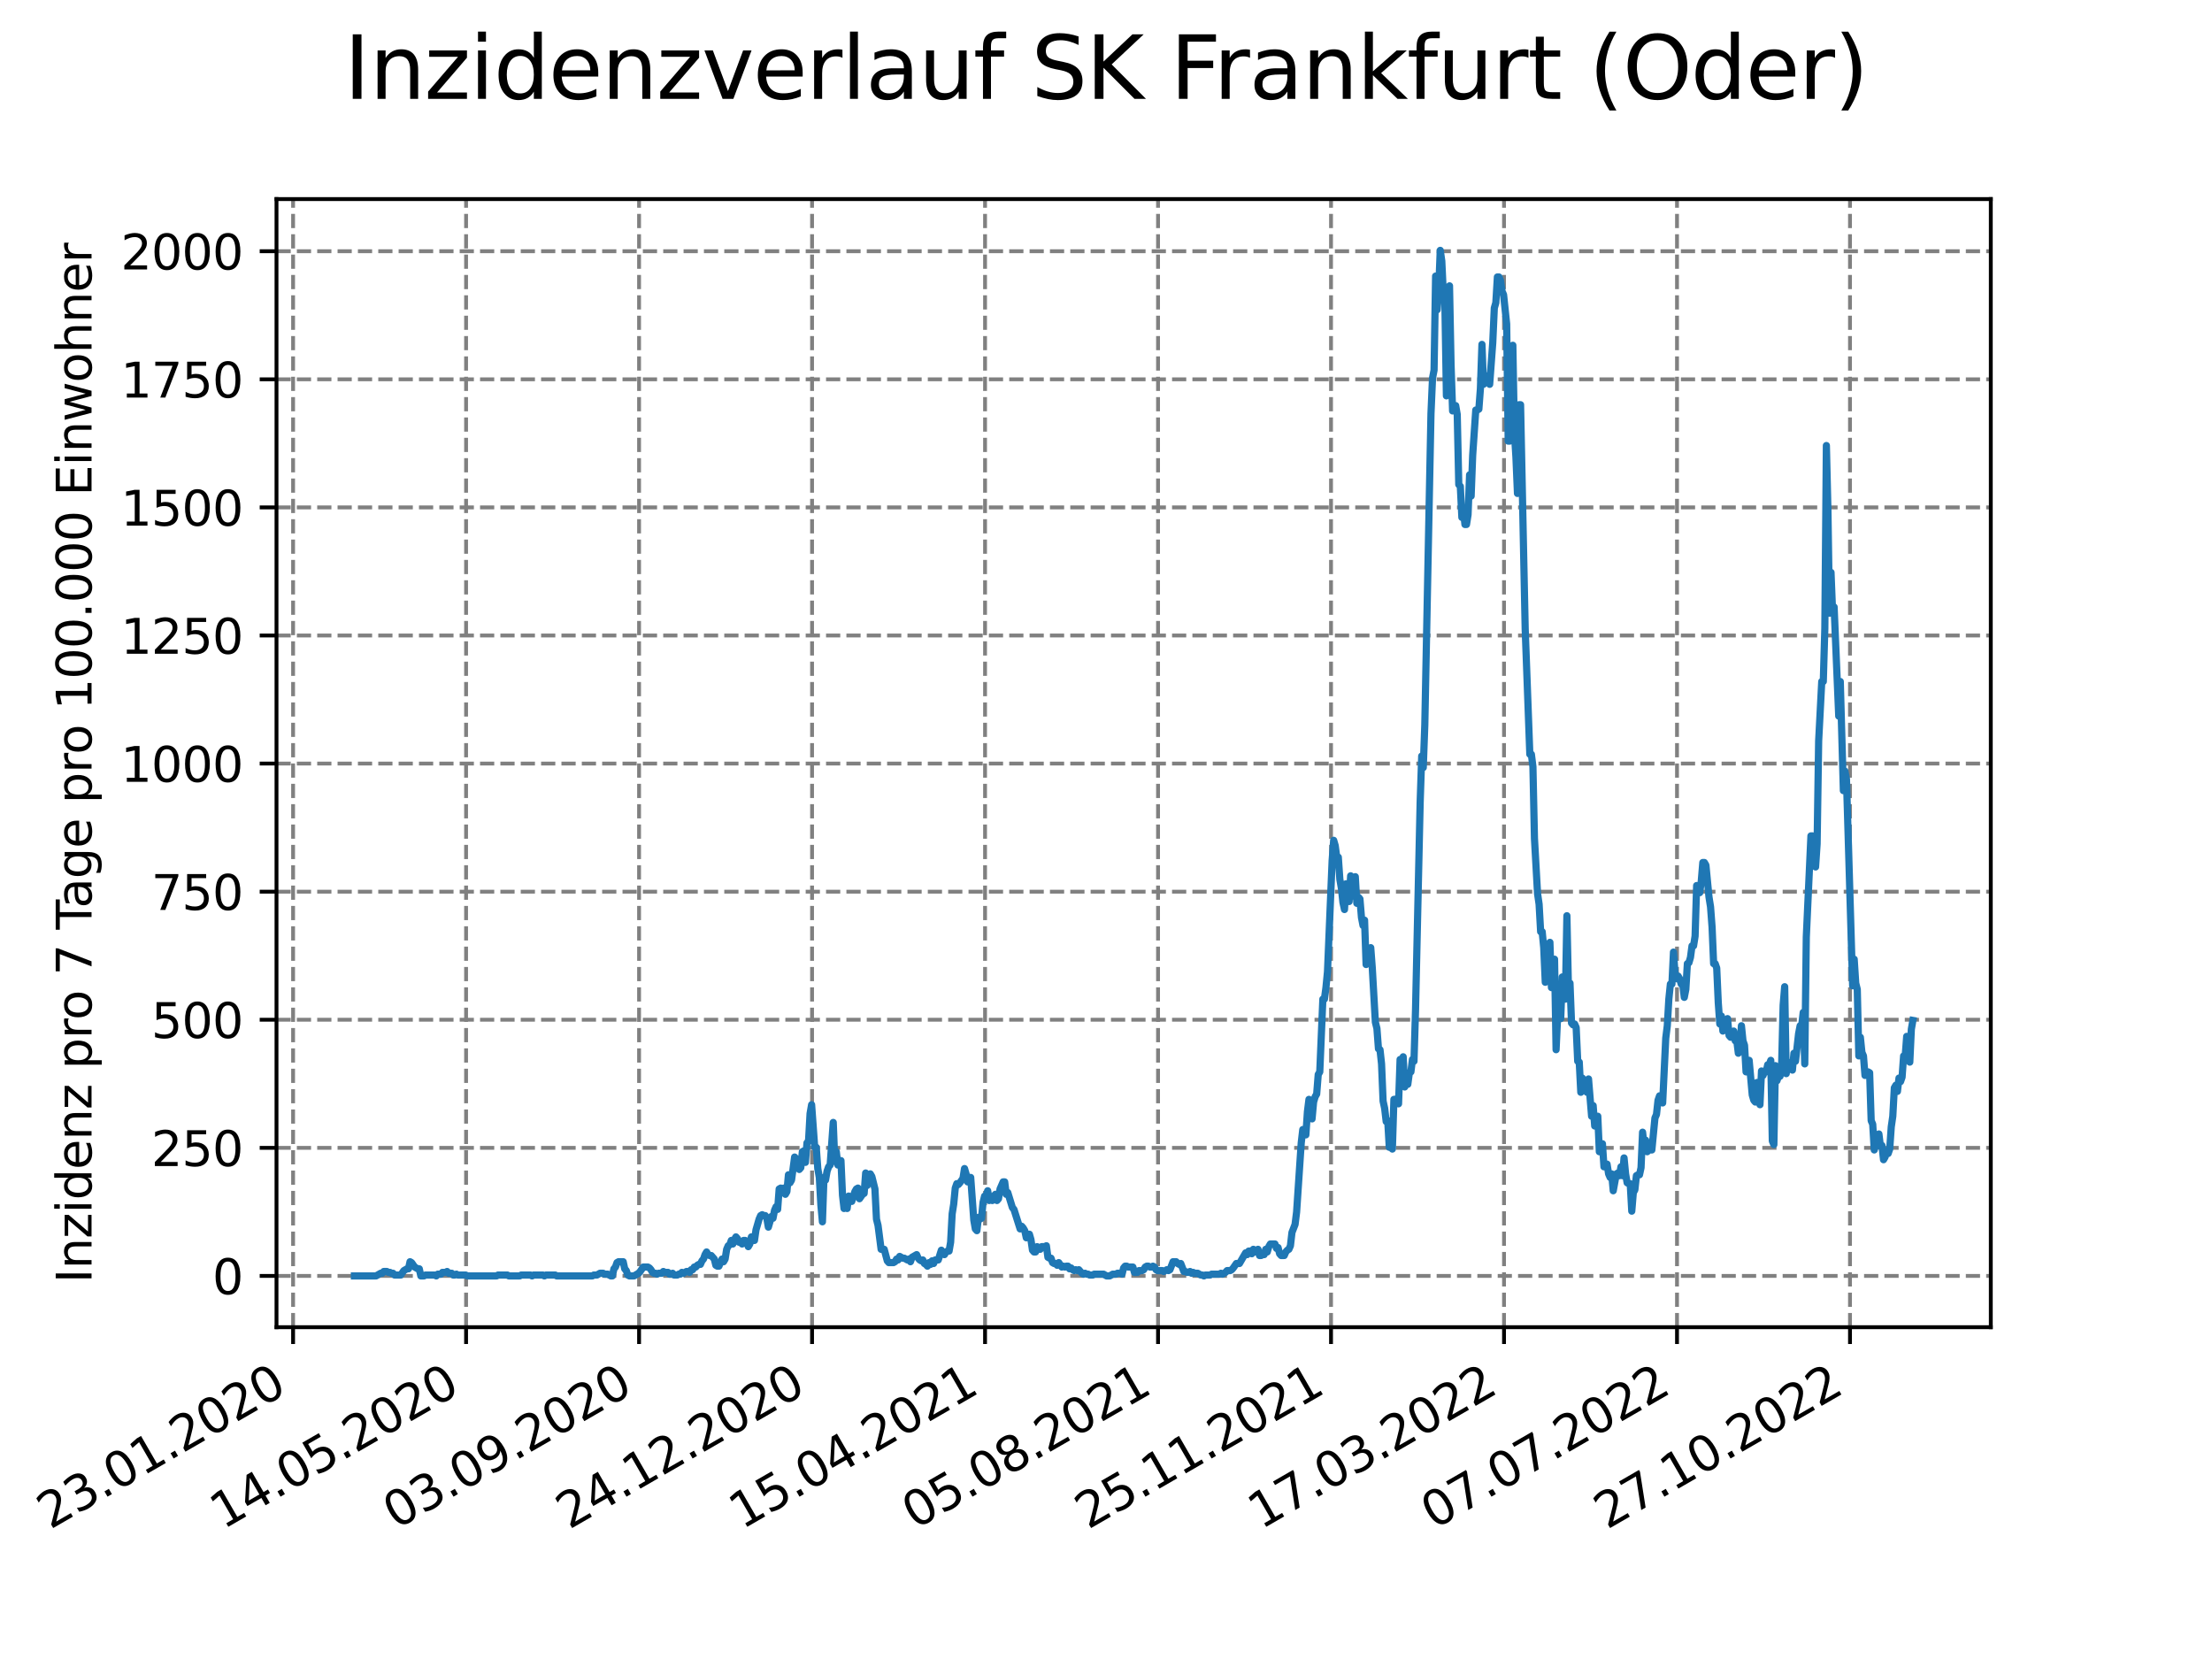 <?xml version="1.0" encoding="utf-8" standalone="no"?>
<!DOCTYPE svg PUBLIC "-//W3C//DTD SVG 1.1//EN"
  "http://www.w3.org/Graphics/SVG/1.1/DTD/svg11.dtd">
<svg xmlns:xlink="http://www.w3.org/1999/xlink" width="460.8pt" height="345.6pt" viewBox="0 0 460.8 345.6" xmlns="http://www.w3.org/2000/svg" version="1.1">
 <defs>
  <style type="text/css">*{stroke-linejoin: round; stroke-linecap: butt}</style>
 </defs>
 <g id="figure_1">
  <g id="patch_1">
   <path d="M 0 345.6 
L 460.8 345.6 
L 460.8 0 
L 0 0 
z
" style="fill: #ffffff"/>
  </g>
  <g id="axes_1">
   <g id="patch_2">
    <path d="M 57.6 276.48 
L 414.72 276.48 
L 414.72 41.472 
L 57.6 41.472 
z
" style="fill: #ffffff"/>
   </g>
   <g id="matplotlib.axis_1">
    <g id="xtick_1">
     <g id="line2d_1">
      <path d="M 61.056 276.48 
L 61.056 41.472 
" clip-path="url(#p51cbf2a19a)" style="fill: none; stroke-dasharray: 2.96,1.28; stroke-dashoffset: 0; stroke: #808080; stroke-width: 0.8"/>
     </g>
     <g id="line2d_2">
      <defs>
       <path id="m23ec863d8a" d="M 0 0 
L 0 3.5 
" style="stroke: #000000; stroke-width: 0.8"/>
      </defs>
      <g>
       <use xlink:href="#m23ec863d8a" x="61.056" y="276.48" style="stroke: #000000; stroke-width: 0.8"/>
      </g>
     </g>
     <g id="text_1">
      <!-- 23.01.2020 -->
      <g transform="translate(10.431 318.689) rotate(-30) scale(0.1 -0.1)">
       <defs>
        <path id="DejaVuSans-32" d="M 1228 531 
L 3431 531 
L 3431 0 
L 469 0 
L 469 531 
Q 828 903 1448 1529 
Q 2069 2156 2228 2338 
Q 2531 2678 2651 2914 
Q 2772 3150 2772 3378 
Q 2772 3750 2511 3984 
Q 2250 4219 1831 4219 
Q 1534 4219 1204 4116 
Q 875 4013 500 3803 
L 500 4441 
Q 881 4594 1212 4672 
Q 1544 4750 1819 4750 
Q 2544 4750 2975 4387 
Q 3406 4025 3406 3419 
Q 3406 3131 3298 2873 
Q 3191 2616 2906 2266 
Q 2828 2175 2409 1742 
Q 1991 1309 1228 531 
z
" transform="scale(0.016)"/>
        <path id="DejaVuSans-33" d="M 2597 2516 
Q 3050 2419 3304 2112 
Q 3559 1806 3559 1356 
Q 3559 666 3084 287 
Q 2609 -91 1734 -91 
Q 1441 -91 1130 -33 
Q 819 25 488 141 
L 488 750 
Q 750 597 1062 519 
Q 1375 441 1716 441 
Q 2309 441 2620 675 
Q 2931 909 2931 1356 
Q 2931 1769 2642 2001 
Q 2353 2234 1838 2234 
L 1294 2234 
L 1294 2753 
L 1863 2753 
Q 2328 2753 2575 2939 
Q 2822 3125 2822 3475 
Q 2822 3834 2567 4026 
Q 2313 4219 1838 4219 
Q 1578 4219 1281 4162 
Q 984 4106 628 3988 
L 628 4550 
Q 988 4650 1302 4700 
Q 1616 4750 1894 4750 
Q 2613 4750 3031 4423 
Q 3450 4097 3450 3541 
Q 3450 3153 3228 2886 
Q 3006 2619 2597 2516 
z
" transform="scale(0.016)"/>
        <path id="DejaVuSans-2e" d="M 684 794 
L 1344 794 
L 1344 0 
L 684 0 
L 684 794 
z
" transform="scale(0.016)"/>
        <path id="DejaVuSans-30" d="M 2034 4250 
Q 1547 4250 1301 3770 
Q 1056 3291 1056 2328 
Q 1056 1369 1301 889 
Q 1547 409 2034 409 
Q 2525 409 2770 889 
Q 3016 1369 3016 2328 
Q 3016 3291 2770 3770 
Q 2525 4250 2034 4250 
z
M 2034 4750 
Q 2819 4750 3233 4129 
Q 3647 3509 3647 2328 
Q 3647 1150 3233 529 
Q 2819 -91 2034 -91 
Q 1250 -91 836 529 
Q 422 1150 422 2328 
Q 422 3509 836 4129 
Q 1250 4750 2034 4750 
z
" transform="scale(0.016)"/>
        <path id="DejaVuSans-31" d="M 794 531 
L 1825 531 
L 1825 4091 
L 703 3866 
L 703 4441 
L 1819 4666 
L 2450 4666 
L 2450 531 
L 3481 531 
L 3481 0 
L 794 0 
L 794 531 
z
" transform="scale(0.016)"/>
       </defs>
       <use xlink:href="#DejaVuSans-32"/>
       <use xlink:href="#DejaVuSans-33" x="63.623"/>
       <use xlink:href="#DejaVuSans-2e" x="127.246"/>
       <use xlink:href="#DejaVuSans-30" x="159.033"/>
       <use xlink:href="#DejaVuSans-31" x="222.656"/>
       <use xlink:href="#DejaVuSans-2e" x="286.279"/>
       <use xlink:href="#DejaVuSans-32" x="318.066"/>
       <use xlink:href="#DejaVuSans-30" x="381.689"/>
       <use xlink:href="#DejaVuSans-32" x="445.312"/>
       <use xlink:href="#DejaVuSans-30" x="508.936"/>
      </g>
     </g>
    </g>
    <g id="xtick_2">
     <g id="line2d_3">
      <path d="M 97.093 276.48 
L 97.093 41.472 
" clip-path="url(#p51cbf2a19a)" style="fill: none; stroke-dasharray: 2.96,1.28; stroke-dashoffset: 0; stroke: #808080; stroke-width: 0.8"/>
     </g>
     <g id="line2d_4">
      <g>
       <use xlink:href="#m23ec863d8a" x="97.093" y="276.48" style="stroke: #000000; stroke-width: 0.8"/>
      </g>
     </g>
     <g id="text_2">
      <!-- 14.05.2020 -->
      <g transform="translate(46.468 318.689) rotate(-30) scale(0.1 -0.1)">
       <defs>
        <path id="DejaVuSans-34" d="M 2419 4116 
L 825 1625 
L 2419 1625 
L 2419 4116 
z
M 2253 4666 
L 3047 4666 
L 3047 1625 
L 3713 1625 
L 3713 1100 
L 3047 1100 
L 3047 0 
L 2419 0 
L 2419 1100 
L 313 1100 
L 313 1709 
L 2253 4666 
z
" transform="scale(0.016)"/>
        <path id="DejaVuSans-35" d="M 691 4666 
L 3169 4666 
L 3169 4134 
L 1269 4134 
L 1269 2991 
Q 1406 3038 1543 3061 
Q 1681 3084 1819 3084 
Q 2600 3084 3056 2656 
Q 3513 2228 3513 1497 
Q 3513 744 3044 326 
Q 2575 -91 1722 -91 
Q 1428 -91 1123 -41 
Q 819 9 494 109 
L 494 744 
Q 775 591 1075 516 
Q 1375 441 1709 441 
Q 2250 441 2565 725 
Q 2881 1009 2881 1497 
Q 2881 1984 2565 2268 
Q 2250 2553 1709 2553 
Q 1456 2553 1204 2497 
Q 953 2441 691 2322 
L 691 4666 
z
" transform="scale(0.016)"/>
       </defs>
       <use xlink:href="#DejaVuSans-31"/>
       <use xlink:href="#DejaVuSans-34" x="63.623"/>
       <use xlink:href="#DejaVuSans-2e" x="127.246"/>
       <use xlink:href="#DejaVuSans-30" x="159.033"/>
       <use xlink:href="#DejaVuSans-35" x="222.656"/>
       <use xlink:href="#DejaVuSans-2e" x="286.279"/>
       <use xlink:href="#DejaVuSans-32" x="318.066"/>
       <use xlink:href="#DejaVuSans-30" x="381.689"/>
       <use xlink:href="#DejaVuSans-32" x="445.312"/>
       <use xlink:href="#DejaVuSans-30" x="508.936"/>
      </g>
     </g>
    </g>
    <g id="xtick_3">
     <g id="line2d_5">
      <path d="M 133.13 276.48 
L 133.13 41.472 
" clip-path="url(#p51cbf2a19a)" style="fill: none; stroke-dasharray: 2.96,1.28; stroke-dashoffset: 0; stroke: #808080; stroke-width: 0.8"/>
     </g>
     <g id="line2d_6">
      <g>
       <use xlink:href="#m23ec863d8a" x="133.13" y="276.48" style="stroke: #000000; stroke-width: 0.8"/>
      </g>
     </g>
     <g id="text_3">
      <!-- 03.09.2020 -->
      <g transform="translate(82.505 318.689) rotate(-30) scale(0.1 -0.1)">
       <defs>
        <path id="DejaVuSans-39" d="M 703 97 
L 703 672 
Q 941 559 1184 500 
Q 1428 441 1663 441 
Q 2288 441 2617 861 
Q 2947 1281 2994 2138 
Q 2813 1869 2534 1725 
Q 2256 1581 1919 1581 
Q 1219 1581 811 2004 
Q 403 2428 403 3163 
Q 403 3881 828 4315 
Q 1253 4750 1959 4750 
Q 2769 4750 3195 4129 
Q 3622 3509 3622 2328 
Q 3622 1225 3098 567 
Q 2575 -91 1691 -91 
Q 1453 -91 1209 -44 
Q 966 3 703 97 
z
M 1959 2075 
Q 2384 2075 2632 2365 
Q 2881 2656 2881 3163 
Q 2881 3666 2632 3958 
Q 2384 4250 1959 4250 
Q 1534 4250 1286 3958 
Q 1038 3666 1038 3163 
Q 1038 2656 1286 2365 
Q 1534 2075 1959 2075 
z
" transform="scale(0.016)"/>
       </defs>
       <use xlink:href="#DejaVuSans-30"/>
       <use xlink:href="#DejaVuSans-33" x="63.623"/>
       <use xlink:href="#DejaVuSans-2e" x="127.246"/>
       <use xlink:href="#DejaVuSans-30" x="159.033"/>
       <use xlink:href="#DejaVuSans-39" x="222.656"/>
       <use xlink:href="#DejaVuSans-2e" x="286.279"/>
       <use xlink:href="#DejaVuSans-32" x="318.066"/>
       <use xlink:href="#DejaVuSans-30" x="381.689"/>
       <use xlink:href="#DejaVuSans-32" x="445.312"/>
       <use xlink:href="#DejaVuSans-30" x="508.936"/>
      </g>
     </g>
    </g>
    <g id="xtick_4">
     <g id="line2d_7">
      <path d="M 169.167 276.48 
L 169.167 41.472 
" clip-path="url(#p51cbf2a19a)" style="fill: none; stroke-dasharray: 2.96,1.28; stroke-dashoffset: 0; stroke: #808080; stroke-width: 0.8"/>
     </g>
     <g id="line2d_8">
      <g>
       <use xlink:href="#m23ec863d8a" x="169.167" y="276.48" style="stroke: #000000; stroke-width: 0.8"/>
      </g>
     </g>
     <g id="text_4">
      <!-- 24.12.2020 -->
      <g transform="translate(118.542 318.689) rotate(-30) scale(0.1 -0.1)">
       <use xlink:href="#DejaVuSans-32"/>
       <use xlink:href="#DejaVuSans-34" x="63.623"/>
       <use xlink:href="#DejaVuSans-2e" x="127.246"/>
       <use xlink:href="#DejaVuSans-31" x="159.033"/>
       <use xlink:href="#DejaVuSans-32" x="222.656"/>
       <use xlink:href="#DejaVuSans-2e" x="286.279"/>
       <use xlink:href="#DejaVuSans-32" x="318.066"/>
       <use xlink:href="#DejaVuSans-30" x="381.689"/>
       <use xlink:href="#DejaVuSans-32" x="445.312"/>
       <use xlink:href="#DejaVuSans-30" x="508.936"/>
      </g>
     </g>
    </g>
    <g id="xtick_5">
     <g id="line2d_9">
      <path d="M 205.204 276.48 
L 205.204 41.472 
" clip-path="url(#p51cbf2a19a)" style="fill: none; stroke-dasharray: 2.96,1.28; stroke-dashoffset: 0; stroke: #808080; stroke-width: 0.8"/>
     </g>
     <g id="line2d_10">
      <g>
       <use xlink:href="#m23ec863d8a" x="205.204" y="276.48" style="stroke: #000000; stroke-width: 0.8"/>
      </g>
     </g>
     <g id="text_5">
      <!-- 15.04.2021 -->
      <g transform="translate(154.579 318.689) rotate(-30) scale(0.1 -0.1)">
       <use xlink:href="#DejaVuSans-31"/>
       <use xlink:href="#DejaVuSans-35" x="63.623"/>
       <use xlink:href="#DejaVuSans-2e" x="127.246"/>
       <use xlink:href="#DejaVuSans-30" x="159.033"/>
       <use xlink:href="#DejaVuSans-34" x="222.656"/>
       <use xlink:href="#DejaVuSans-2e" x="286.279"/>
       <use xlink:href="#DejaVuSans-32" x="318.066"/>
       <use xlink:href="#DejaVuSans-30" x="381.689"/>
       <use xlink:href="#DejaVuSans-32" x="445.312"/>
       <use xlink:href="#DejaVuSans-31" x="508.936"/>
      </g>
     </g>
    </g>
    <g id="xtick_6">
     <g id="line2d_11">
      <path d="M 241.241 276.48 
L 241.241 41.472 
" clip-path="url(#p51cbf2a19a)" style="fill: none; stroke-dasharray: 2.96,1.28; stroke-dashoffset: 0; stroke: #808080; stroke-width: 0.8"/>
     </g>
     <g id="line2d_12">
      <g>
       <use xlink:href="#m23ec863d8a" x="241.241" y="276.48" style="stroke: #000000; stroke-width: 0.8"/>
      </g>
     </g>
     <g id="text_6">
      <!-- 05.08.2021 -->
      <g transform="translate(190.616 318.689) rotate(-30) scale(0.1 -0.1)">
       <defs>
        <path id="DejaVuSans-38" d="M 2034 2216 
Q 1584 2216 1326 1975 
Q 1069 1734 1069 1313 
Q 1069 891 1326 650 
Q 1584 409 2034 409 
Q 2484 409 2743 651 
Q 3003 894 3003 1313 
Q 3003 1734 2745 1975 
Q 2488 2216 2034 2216 
z
M 1403 2484 
Q 997 2584 770 2862 
Q 544 3141 544 3541 
Q 544 4100 942 4425 
Q 1341 4750 2034 4750 
Q 2731 4750 3128 4425 
Q 3525 4100 3525 3541 
Q 3525 3141 3298 2862 
Q 3072 2584 2669 2484 
Q 3125 2378 3379 2068 
Q 3634 1759 3634 1313 
Q 3634 634 3220 271 
Q 2806 -91 2034 -91 
Q 1263 -91 848 271 
Q 434 634 434 1313 
Q 434 1759 690 2068 
Q 947 2378 1403 2484 
z
M 1172 3481 
Q 1172 3119 1398 2916 
Q 1625 2713 2034 2713 
Q 2441 2713 2670 2916 
Q 2900 3119 2900 3481 
Q 2900 3844 2670 4047 
Q 2441 4250 2034 4250 
Q 1625 4250 1398 4047 
Q 1172 3844 1172 3481 
z
" transform="scale(0.016)"/>
       </defs>
       <use xlink:href="#DejaVuSans-30"/>
       <use xlink:href="#DejaVuSans-35" x="63.623"/>
       <use xlink:href="#DejaVuSans-2e" x="127.246"/>
       <use xlink:href="#DejaVuSans-30" x="159.033"/>
       <use xlink:href="#DejaVuSans-38" x="222.656"/>
       <use xlink:href="#DejaVuSans-2e" x="286.279"/>
       <use xlink:href="#DejaVuSans-32" x="318.066"/>
       <use xlink:href="#DejaVuSans-30" x="381.689"/>
       <use xlink:href="#DejaVuSans-32" x="445.312"/>
       <use xlink:href="#DejaVuSans-31" x="508.936"/>
      </g>
     </g>
    </g>
    <g id="xtick_7">
     <g id="line2d_13">
      <path d="M 277.278 276.48 
L 277.278 41.472 
" clip-path="url(#p51cbf2a19a)" style="fill: none; stroke-dasharray: 2.96,1.28; stroke-dashoffset: 0; stroke: #808080; stroke-width: 0.8"/>
     </g>
     <g id="line2d_14">
      <g>
       <use xlink:href="#m23ec863d8a" x="277.278" y="276.48" style="stroke: #000000; stroke-width: 0.8"/>
      </g>
     </g>
     <g id="text_7">
      <!-- 25.11.2021 -->
      <g transform="translate(226.653 318.689) rotate(-30) scale(0.1 -0.1)">
       <use xlink:href="#DejaVuSans-32"/>
       <use xlink:href="#DejaVuSans-35" x="63.623"/>
       <use xlink:href="#DejaVuSans-2e" x="127.246"/>
       <use xlink:href="#DejaVuSans-31" x="159.033"/>
       <use xlink:href="#DejaVuSans-31" x="222.656"/>
       <use xlink:href="#DejaVuSans-2e" x="286.279"/>
       <use xlink:href="#DejaVuSans-32" x="318.066"/>
       <use xlink:href="#DejaVuSans-30" x="381.689"/>
       <use xlink:href="#DejaVuSans-32" x="445.312"/>
       <use xlink:href="#DejaVuSans-31" x="508.936"/>
      </g>
     </g>
    </g>
    <g id="xtick_8">
     <g id="line2d_15">
      <path d="M 313.315 276.48 
L 313.315 41.472 
" clip-path="url(#p51cbf2a19a)" style="fill: none; stroke-dasharray: 2.96,1.28; stroke-dashoffset: 0; stroke: #808080; stroke-width: 0.8"/>
     </g>
     <g id="line2d_16">
      <g>
       <use xlink:href="#m23ec863d8a" x="313.315" y="276.48" style="stroke: #000000; stroke-width: 0.8"/>
      </g>
     </g>
     <g id="text_8">
      <!-- 17.03.2022 -->
      <g transform="translate(262.69 318.689) rotate(-30) scale(0.1 -0.1)">
       <defs>
        <path id="DejaVuSans-37" d="M 525 4666 
L 3525 4666 
L 3525 4397 
L 1831 0 
L 1172 0 
L 2766 4134 
L 525 4134 
L 525 4666 
z
" transform="scale(0.016)"/>
       </defs>
       <use xlink:href="#DejaVuSans-31"/>
       <use xlink:href="#DejaVuSans-37" x="63.623"/>
       <use xlink:href="#DejaVuSans-2e" x="127.246"/>
       <use xlink:href="#DejaVuSans-30" x="159.033"/>
       <use xlink:href="#DejaVuSans-33" x="222.656"/>
       <use xlink:href="#DejaVuSans-2e" x="286.279"/>
       <use xlink:href="#DejaVuSans-32" x="318.066"/>
       <use xlink:href="#DejaVuSans-30" x="381.689"/>
       <use xlink:href="#DejaVuSans-32" x="445.312"/>
       <use xlink:href="#DejaVuSans-32" x="508.936"/>
      </g>
     </g>
    </g>
    <g id="xtick_9">
     <g id="line2d_17">
      <path d="M 349.352 276.48 
L 349.352 41.472 
" clip-path="url(#p51cbf2a19a)" style="fill: none; stroke-dasharray: 2.96,1.28; stroke-dashoffset: 0; stroke: #808080; stroke-width: 0.8"/>
     </g>
     <g id="line2d_18">
      <g>
       <use xlink:href="#m23ec863d8a" x="349.352" y="276.48" style="stroke: #000000; stroke-width: 0.8"/>
      </g>
     </g>
     <g id="text_9">
      <!-- 07.07.2022 -->
      <g transform="translate(298.727 318.689) rotate(-30) scale(0.1 -0.1)">
       <use xlink:href="#DejaVuSans-30"/>
       <use xlink:href="#DejaVuSans-37" x="63.623"/>
       <use xlink:href="#DejaVuSans-2e" x="127.246"/>
       <use xlink:href="#DejaVuSans-30" x="159.033"/>
       <use xlink:href="#DejaVuSans-37" x="222.656"/>
       <use xlink:href="#DejaVuSans-2e" x="286.279"/>
       <use xlink:href="#DejaVuSans-32" x="318.066"/>
       <use xlink:href="#DejaVuSans-30" x="381.689"/>
       <use xlink:href="#DejaVuSans-32" x="445.312"/>
       <use xlink:href="#DejaVuSans-32" x="508.936"/>
      </g>
     </g>
    </g>
    <g id="xtick_10">
     <g id="line2d_19">
      <path d="M 385.389 276.48 
L 385.389 41.472 
" clip-path="url(#p51cbf2a19a)" style="fill: none; stroke-dasharray: 2.96,1.28; stroke-dashoffset: 0; stroke: #808080; stroke-width: 0.8"/>
     </g>
     <g id="line2d_20">
      <g>
       <use xlink:href="#m23ec863d8a" x="385.389" y="276.48" style="stroke: #000000; stroke-width: 0.8"/>
      </g>
     </g>
     <g id="text_10">
      <!-- 27.10.2022 -->
      <g transform="translate(334.764 318.689) rotate(-30) scale(0.1 -0.1)">
       <use xlink:href="#DejaVuSans-32"/>
       <use xlink:href="#DejaVuSans-37" x="63.623"/>
       <use xlink:href="#DejaVuSans-2e" x="127.246"/>
       <use xlink:href="#DejaVuSans-31" x="159.033"/>
       <use xlink:href="#DejaVuSans-30" x="222.656"/>
       <use xlink:href="#DejaVuSans-2e" x="286.279"/>
       <use xlink:href="#DejaVuSans-32" x="318.066"/>
       <use xlink:href="#DejaVuSans-30" x="381.689"/>
       <use xlink:href="#DejaVuSans-32" x="445.312"/>
       <use xlink:href="#DejaVuSans-32" x="508.936"/>
      </g>
     </g>
    </g>
   </g>
   <g id="matplotlib.axis_2">
    <g id="ytick_1">
     <g id="line2d_21">
      <path d="M 57.6 265.798 
L 414.72 265.798 
" clip-path="url(#p51cbf2a19a)" style="fill: none; stroke-dasharray: 2.96,1.28; stroke-dashoffset: 0; stroke: #808080; stroke-width: 0.8"/>
     </g>
     <g id="line2d_22">
      <defs>
       <path id="m6ca13ff35a" d="M 0 0 
L -3.5 0 
" style="stroke: #000000; stroke-width: 0.8"/>
      </defs>
      <g>
       <use xlink:href="#m6ca13ff35a" x="57.6" y="265.798" style="stroke: #000000; stroke-width: 0.8"/>
      </g>
     </g>
     <g id="text_11">
      <!-- 0 -->
      <g transform="translate(44.237 269.597) scale(0.1 -0.1)">
       <use xlink:href="#DejaVuSans-30"/>
      </g>
     </g>
    </g>
    <g id="ytick_2">
     <g id="line2d_23">
      <path d="M 57.6 239.115 
L 414.72 239.115 
" clip-path="url(#p51cbf2a19a)" style="fill: none; stroke-dasharray: 2.96,1.28; stroke-dashoffset: 0; stroke: #808080; stroke-width: 0.8"/>
     </g>
     <g id="line2d_24">
      <g>
       <use xlink:href="#m6ca13ff35a" x="57.6" y="239.115" style="stroke: #000000; stroke-width: 0.8"/>
      </g>
     </g>
     <g id="text_12">
      <!-- 250 -->
      <g transform="translate(31.512 242.914) scale(0.1 -0.1)">
       <use xlink:href="#DejaVuSans-32"/>
       <use xlink:href="#DejaVuSans-35" x="63.623"/>
       <use xlink:href="#DejaVuSans-30" x="127.246"/>
      </g>
     </g>
    </g>
    <g id="ytick_3">
     <g id="line2d_25">
      <path d="M 57.6 212.432 
L 414.72 212.432 
" clip-path="url(#p51cbf2a19a)" style="fill: none; stroke-dasharray: 2.96,1.28; stroke-dashoffset: 0; stroke: #808080; stroke-width: 0.8"/>
     </g>
     <g id="line2d_26">
      <g>
       <use xlink:href="#m6ca13ff35a" x="57.6" y="212.432" style="stroke: #000000; stroke-width: 0.8"/>
      </g>
     </g>
     <g id="text_13">
      <!-- 500 -->
      <g transform="translate(31.512 216.231) scale(0.1 -0.1)">
       <use xlink:href="#DejaVuSans-35"/>
       <use xlink:href="#DejaVuSans-30" x="63.623"/>
       <use xlink:href="#DejaVuSans-30" x="127.246"/>
      </g>
     </g>
    </g>
    <g id="ytick_4">
     <g id="line2d_27">
      <path d="M 57.6 185.749 
L 414.72 185.749 
" clip-path="url(#p51cbf2a19a)" style="fill: none; stroke-dasharray: 2.96,1.28; stroke-dashoffset: 0; stroke: #808080; stroke-width: 0.8"/>
     </g>
     <g id="line2d_28">
      <g>
       <use xlink:href="#m6ca13ff35a" x="57.6" y="185.749" style="stroke: #000000; stroke-width: 0.8"/>
      </g>
     </g>
     <g id="text_14">
      <!-- 750 -->
      <g transform="translate(31.512 189.549) scale(0.1 -0.1)">
       <use xlink:href="#DejaVuSans-37"/>
       <use xlink:href="#DejaVuSans-35" x="63.623"/>
       <use xlink:href="#DejaVuSans-30" x="127.246"/>
      </g>
     </g>
    </g>
    <g id="ytick_5">
     <g id="line2d_29">
      <path d="M 57.6 159.067 
L 414.72 159.067 
" clip-path="url(#p51cbf2a19a)" style="fill: none; stroke-dasharray: 2.96,1.28; stroke-dashoffset: 0; stroke: #808080; stroke-width: 0.8"/>
     </g>
     <g id="line2d_30">
      <g>
       <use xlink:href="#m6ca13ff35a" x="57.6" y="159.067" style="stroke: #000000; stroke-width: 0.8"/>
      </g>
     </g>
     <g id="text_15">
      <!-- 1000 -->
      <g transform="translate(25.15 162.866) scale(0.1 -0.1)">
       <use xlink:href="#DejaVuSans-31"/>
       <use xlink:href="#DejaVuSans-30" x="63.623"/>
       <use xlink:href="#DejaVuSans-30" x="127.246"/>
       <use xlink:href="#DejaVuSans-30" x="190.869"/>
      </g>
     </g>
    </g>
    <g id="ytick_6">
     <g id="line2d_31">
      <path d="M 57.6 132.384 
L 414.72 132.384 
" clip-path="url(#p51cbf2a19a)" style="fill: none; stroke-dasharray: 2.96,1.28; stroke-dashoffset: 0; stroke: #808080; stroke-width: 0.8"/>
     </g>
     <g id="line2d_32">
      <g>
       <use xlink:href="#m6ca13ff35a" x="57.6" y="132.384" style="stroke: #000000; stroke-width: 0.8"/>
      </g>
     </g>
     <g id="text_16">
      <!-- 1250 -->
      <g transform="translate(25.15 136.183) scale(0.1 -0.1)">
       <use xlink:href="#DejaVuSans-31"/>
       <use xlink:href="#DejaVuSans-32" x="63.623"/>
       <use xlink:href="#DejaVuSans-35" x="127.246"/>
       <use xlink:href="#DejaVuSans-30" x="190.869"/>
      </g>
     </g>
    </g>
    <g id="ytick_7">
     <g id="line2d_33">
      <path d="M 57.6 105.701 
L 414.72 105.701 
" clip-path="url(#p51cbf2a19a)" style="fill: none; stroke-dasharray: 2.96,1.28; stroke-dashoffset: 0; stroke: #808080; stroke-width: 0.8"/>
     </g>
     <g id="line2d_34">
      <g>
       <use xlink:href="#m6ca13ff35a" x="57.6" y="105.701" style="stroke: #000000; stroke-width: 0.8"/>
      </g>
     </g>
     <g id="text_17">
      <!-- 1500 -->
      <g transform="translate(25.15 109.5) scale(0.1 -0.1)">
       <use xlink:href="#DejaVuSans-31"/>
       <use xlink:href="#DejaVuSans-35" x="63.623"/>
       <use xlink:href="#DejaVuSans-30" x="127.246"/>
       <use xlink:href="#DejaVuSans-30" x="190.869"/>
      </g>
     </g>
    </g>
    <g id="ytick_8">
     <g id="line2d_35">
      <path d="M 57.6 79.018 
L 414.72 79.018 
" clip-path="url(#p51cbf2a19a)" style="fill: none; stroke-dasharray: 2.96,1.28; stroke-dashoffset: 0; stroke: #808080; stroke-width: 0.8"/>
     </g>
     <g id="line2d_36">
      <g>
       <use xlink:href="#m6ca13ff35a" x="57.6" y="79.018" style="stroke: #000000; stroke-width: 0.8"/>
      </g>
     </g>
     <g id="text_18">
      <!-- 1750 -->
      <g transform="translate(25.15 82.817) scale(0.1 -0.1)">
       <use xlink:href="#DejaVuSans-31"/>
       <use xlink:href="#DejaVuSans-37" x="63.623"/>
       <use xlink:href="#DejaVuSans-35" x="127.246"/>
       <use xlink:href="#DejaVuSans-30" x="190.869"/>
      </g>
     </g>
    </g>
    <g id="ytick_9">
     <g id="line2d_37">
      <path d="M 57.6 52.335 
L 414.72 52.335 
" clip-path="url(#p51cbf2a19a)" style="fill: none; stroke-dasharray: 2.96,1.28; stroke-dashoffset: 0; stroke: #808080; stroke-width: 0.8"/>
     </g>
     <g id="line2d_38">
      <g>
       <use xlink:href="#m6ca13ff35a" x="57.6" y="52.335" style="stroke: #000000; stroke-width: 0.8"/>
      </g>
     </g>
     <g id="text_19">
      <!-- 2000 -->
      <g transform="translate(25.15 56.135) scale(0.1 -0.1)">
       <use xlink:href="#DejaVuSans-32"/>
       <use xlink:href="#DejaVuSans-30" x="63.623"/>
       <use xlink:href="#DejaVuSans-30" x="127.246"/>
       <use xlink:href="#DejaVuSans-30" x="190.869"/>
      </g>
     </g>
    </g>
    <g id="text_20">
     <!-- Inzidenz pro 7 Tage pro 100.000 Einwohner -->
     <g transform="translate(19.07 267.301) rotate(-90) scale(0.1 -0.1)">
      <defs>
       <path id="DejaVuSans-49" d="M 628 4666 
L 1259 4666 
L 1259 0 
L 628 0 
L 628 4666 
z
" transform="scale(0.016)"/>
       <path id="DejaVuSans-6e" d="M 3513 2113 
L 3513 0 
L 2938 0 
L 2938 2094 
Q 2938 2591 2744 2837 
Q 2550 3084 2163 3084 
Q 1697 3084 1428 2787 
Q 1159 2491 1159 1978 
L 1159 0 
L 581 0 
L 581 3500 
L 1159 3500 
L 1159 2956 
Q 1366 3272 1645 3428 
Q 1925 3584 2291 3584 
Q 2894 3584 3203 3211 
Q 3513 2838 3513 2113 
z
" transform="scale(0.016)"/>
       <path id="DejaVuSans-7a" d="M 353 3500 
L 3084 3500 
L 3084 2975 
L 922 459 
L 3084 459 
L 3084 0 
L 275 0 
L 275 525 
L 2438 3041 
L 353 3041 
L 353 3500 
z
" transform="scale(0.016)"/>
       <path id="DejaVuSans-69" d="M 603 3500 
L 1178 3500 
L 1178 0 
L 603 0 
L 603 3500 
z
M 603 4863 
L 1178 4863 
L 1178 4134 
L 603 4134 
L 603 4863 
z
" transform="scale(0.016)"/>
       <path id="DejaVuSans-64" d="M 2906 2969 
L 2906 4863 
L 3481 4863 
L 3481 0 
L 2906 0 
L 2906 525 
Q 2725 213 2448 61 
Q 2172 -91 1784 -91 
Q 1150 -91 751 415 
Q 353 922 353 1747 
Q 353 2572 751 3078 
Q 1150 3584 1784 3584 
Q 2172 3584 2448 3432 
Q 2725 3281 2906 2969 
z
M 947 1747 
Q 947 1113 1208 752 
Q 1469 391 1925 391 
Q 2381 391 2643 752 
Q 2906 1113 2906 1747 
Q 2906 2381 2643 2742 
Q 2381 3103 1925 3103 
Q 1469 3103 1208 2742 
Q 947 2381 947 1747 
z
" transform="scale(0.016)"/>
       <path id="DejaVuSans-65" d="M 3597 1894 
L 3597 1613 
L 953 1613 
Q 991 1019 1311 708 
Q 1631 397 2203 397 
Q 2534 397 2845 478 
Q 3156 559 3463 722 
L 3463 178 
Q 3153 47 2828 -22 
Q 2503 -91 2169 -91 
Q 1331 -91 842 396 
Q 353 884 353 1716 
Q 353 2575 817 3079 
Q 1281 3584 2069 3584 
Q 2775 3584 3186 3129 
Q 3597 2675 3597 1894 
z
M 3022 2063 
Q 3016 2534 2758 2815 
Q 2500 3097 2075 3097 
Q 1594 3097 1305 2825 
Q 1016 2553 972 2059 
L 3022 2063 
z
" transform="scale(0.016)"/>
       <path id="DejaVuSans-20" transform="scale(0.016)"/>
       <path id="DejaVuSans-70" d="M 1159 525 
L 1159 -1331 
L 581 -1331 
L 581 3500 
L 1159 3500 
L 1159 2969 
Q 1341 3281 1617 3432 
Q 1894 3584 2278 3584 
Q 2916 3584 3314 3078 
Q 3713 2572 3713 1747 
Q 3713 922 3314 415 
Q 2916 -91 2278 -91 
Q 1894 -91 1617 61 
Q 1341 213 1159 525 
z
M 3116 1747 
Q 3116 2381 2855 2742 
Q 2594 3103 2138 3103 
Q 1681 3103 1420 2742 
Q 1159 2381 1159 1747 
Q 1159 1113 1420 752 
Q 1681 391 2138 391 
Q 2594 391 2855 752 
Q 3116 1113 3116 1747 
z
" transform="scale(0.016)"/>
       <path id="DejaVuSans-72" d="M 2631 2963 
Q 2534 3019 2420 3045 
Q 2306 3072 2169 3072 
Q 1681 3072 1420 2755 
Q 1159 2438 1159 1844 
L 1159 0 
L 581 0 
L 581 3500 
L 1159 3500 
L 1159 2956 
Q 1341 3275 1631 3429 
Q 1922 3584 2338 3584 
Q 2397 3584 2469 3576 
Q 2541 3569 2628 3553 
L 2631 2963 
z
" transform="scale(0.016)"/>
       <path id="DejaVuSans-6f" d="M 1959 3097 
Q 1497 3097 1228 2736 
Q 959 2375 959 1747 
Q 959 1119 1226 758 
Q 1494 397 1959 397 
Q 2419 397 2687 759 
Q 2956 1122 2956 1747 
Q 2956 2369 2687 2733 
Q 2419 3097 1959 3097 
z
M 1959 3584 
Q 2709 3584 3137 3096 
Q 3566 2609 3566 1747 
Q 3566 888 3137 398 
Q 2709 -91 1959 -91 
Q 1206 -91 779 398 
Q 353 888 353 1747 
Q 353 2609 779 3096 
Q 1206 3584 1959 3584 
z
" transform="scale(0.016)"/>
       <path id="DejaVuSans-54" d="M -19 4666 
L 3928 4666 
L 3928 4134 
L 2272 4134 
L 2272 0 
L 1638 0 
L 1638 4134 
L -19 4134 
L -19 4666 
z
" transform="scale(0.016)"/>
       <path id="DejaVuSans-61" d="M 2194 1759 
Q 1497 1759 1228 1600 
Q 959 1441 959 1056 
Q 959 750 1161 570 
Q 1363 391 1709 391 
Q 2188 391 2477 730 
Q 2766 1069 2766 1631 
L 2766 1759 
L 2194 1759 
z
M 3341 1997 
L 3341 0 
L 2766 0 
L 2766 531 
Q 2569 213 2275 61 
Q 1981 -91 1556 -91 
Q 1019 -91 701 211 
Q 384 513 384 1019 
Q 384 1609 779 1909 
Q 1175 2209 1959 2209 
L 2766 2209 
L 2766 2266 
Q 2766 2663 2505 2880 
Q 2244 3097 1772 3097 
Q 1472 3097 1187 3025 
Q 903 2953 641 2809 
L 641 3341 
Q 956 3463 1253 3523 
Q 1550 3584 1831 3584 
Q 2591 3584 2966 3190 
Q 3341 2797 3341 1997 
z
" transform="scale(0.016)"/>
       <path id="DejaVuSans-67" d="M 2906 1791 
Q 2906 2416 2648 2759 
Q 2391 3103 1925 3103 
Q 1463 3103 1205 2759 
Q 947 2416 947 1791 
Q 947 1169 1205 825 
Q 1463 481 1925 481 
Q 2391 481 2648 825 
Q 2906 1169 2906 1791 
z
M 3481 434 
Q 3481 -459 3084 -895 
Q 2688 -1331 1869 -1331 
Q 1566 -1331 1297 -1286 
Q 1028 -1241 775 -1147 
L 775 -588 
Q 1028 -725 1275 -790 
Q 1522 -856 1778 -856 
Q 2344 -856 2625 -561 
Q 2906 -266 2906 331 
L 2906 616 
Q 2728 306 2450 153 
Q 2172 0 1784 0 
Q 1141 0 747 490 
Q 353 981 353 1791 
Q 353 2603 747 3093 
Q 1141 3584 1784 3584 
Q 2172 3584 2450 3431 
Q 2728 3278 2906 2969 
L 2906 3500 
L 3481 3500 
L 3481 434 
z
" transform="scale(0.016)"/>
       <path id="DejaVuSans-45" d="M 628 4666 
L 3578 4666 
L 3578 4134 
L 1259 4134 
L 1259 2753 
L 3481 2753 
L 3481 2222 
L 1259 2222 
L 1259 531 
L 3634 531 
L 3634 0 
L 628 0 
L 628 4666 
z
" transform="scale(0.016)"/>
       <path id="DejaVuSans-77" d="M 269 3500 
L 844 3500 
L 1563 769 
L 2278 3500 
L 2956 3500 
L 3675 769 
L 4391 3500 
L 4966 3500 
L 4050 0 
L 3372 0 
L 2619 2869 
L 1863 0 
L 1184 0 
L 269 3500 
z
" transform="scale(0.016)"/>
       <path id="DejaVuSans-68" d="M 3513 2113 
L 3513 0 
L 2938 0 
L 2938 2094 
Q 2938 2591 2744 2837 
Q 2550 3084 2163 3084 
Q 1697 3084 1428 2787 
Q 1159 2491 1159 1978 
L 1159 0 
L 581 0 
L 581 4863 
L 1159 4863 
L 1159 2956 
Q 1366 3272 1645 3428 
Q 1925 3584 2291 3584 
Q 2894 3584 3203 3211 
Q 3513 2838 3513 2113 
z
" transform="scale(0.016)"/>
      </defs>
      <use xlink:href="#DejaVuSans-49"/>
      <use xlink:href="#DejaVuSans-6e" x="29.492"/>
      <use xlink:href="#DejaVuSans-7a" x="92.871"/>
      <use xlink:href="#DejaVuSans-69" x="145.361"/>
      <use xlink:href="#DejaVuSans-64" x="173.145"/>
      <use xlink:href="#DejaVuSans-65" x="236.621"/>
      <use xlink:href="#DejaVuSans-6e" x="298.145"/>
      <use xlink:href="#DejaVuSans-7a" x="361.523"/>
      <use xlink:href="#DejaVuSans-20" x="414.014"/>
      <use xlink:href="#DejaVuSans-70" x="445.801"/>
      <use xlink:href="#DejaVuSans-72" x="509.277"/>
      <use xlink:href="#DejaVuSans-6f" x="548.141"/>
      <use xlink:href="#DejaVuSans-20" x="609.322"/>
      <use xlink:href="#DejaVuSans-37" x="641.109"/>
      <use xlink:href="#DejaVuSans-20" x="704.732"/>
      <use xlink:href="#DejaVuSans-54" x="736.52"/>
      <use xlink:href="#DejaVuSans-61" x="781.104"/>
      <use xlink:href="#DejaVuSans-67" x="842.383"/>
      <use xlink:href="#DejaVuSans-65" x="905.859"/>
      <use xlink:href="#DejaVuSans-20" x="967.383"/>
      <use xlink:href="#DejaVuSans-70" x="999.17"/>
      <use xlink:href="#DejaVuSans-72" x="1062.646"/>
      <use xlink:href="#DejaVuSans-6f" x="1101.51"/>
      <use xlink:href="#DejaVuSans-20" x="1162.691"/>
      <use xlink:href="#DejaVuSans-31" x="1194.479"/>
      <use xlink:href="#DejaVuSans-30" x="1258.102"/>
      <use xlink:href="#DejaVuSans-30" x="1321.725"/>
      <use xlink:href="#DejaVuSans-2e" x="1385.348"/>
      <use xlink:href="#DejaVuSans-30" x="1417.135"/>
      <use xlink:href="#DejaVuSans-30" x="1480.758"/>
      <use xlink:href="#DejaVuSans-30" x="1544.381"/>
      <use xlink:href="#DejaVuSans-20" x="1608.004"/>
      <use xlink:href="#DejaVuSans-45" x="1639.791"/>
      <use xlink:href="#DejaVuSans-69" x="1702.975"/>
      <use xlink:href="#DejaVuSans-6e" x="1730.758"/>
      <use xlink:href="#DejaVuSans-77" x="1794.137"/>
      <use xlink:href="#DejaVuSans-6f" x="1875.924"/>
      <use xlink:href="#DejaVuSans-68" x="1937.105"/>
      <use xlink:href="#DejaVuSans-6e" x="2000.484"/>
      <use xlink:href="#DejaVuSans-65" x="2063.863"/>
      <use xlink:href="#DejaVuSans-72" x="2125.387"/>
     </g>
    </g>
   </g>
   <g id="line2d_39">
    <path d="M 73.833 265.798 
L 78.337 265.798 
L 79.303 265.243 
L 79.624 265.243 
L 79.946 264.874 
L 80.59 264.874 
L 80.911 265.059 
L 81.233 265.059 
L 81.555 265.243 
L 81.877 265.243 
L 82.198 265.613 
L 83.485 265.613 
L 84.129 264.689 
L 84.773 264.319 
L 85.094 264.319 
L 85.416 262.841 
L 85.738 263.026 
L 86.381 263.95 
L 87.025 264.319 
L 87.347 264.319 
L 87.668 265.798 
L 88.312 265.798 
L 88.634 265.613 
L 90.564 265.613 
L 90.886 265.798 
L 91.208 265.428 
L 91.851 265.428 
L 92.173 265.059 
L 92.816 265.059 
L 93.138 264.874 
L 93.46 265.243 
L 94.104 265.243 
L 94.425 265.613 
L 94.747 265.613 
L 95.069 265.428 
L 95.391 265.613 
L 96.999 265.613 
L 97.321 265.798 
L 103.435 265.798 
L 103.756 265.613 
L 105.687 265.613 
L 106.009 265.798 
L 108.261 265.798 
L 108.583 265.613 
L 110.513 265.613 
L 110.835 265.798 
L 111.157 265.613 
L 113.087 265.613 
L 113.409 265.798 
L 113.731 265.613 
L 115.661 265.613 
L 115.983 265.798 
L 123.384 265.798 
L 123.705 265.613 
L 124.349 265.613 
L 124.992 265.243 
L 125.636 265.243 
L 125.958 265.428 
L 126.601 265.428 
L 127.245 265.798 
L 127.566 265.798 
L 127.888 264.319 
L 128.21 263.95 
L 128.532 263.026 
L 128.853 262.841 
L 129.819 262.841 
L 130.141 264.319 
L 130.462 264.689 
L 130.784 265.613 
L 131.106 265.798 
L 132.071 265.798 
L 133.036 265.243 
L 133.358 264.874 
L 134.002 263.95 
L 134.967 263.95 
L 135.289 264.135 
L 135.61 264.504 
L 135.932 265.059 
L 136.254 265.243 
L 136.576 265.243 
L 136.897 265.428 
L 137.219 265.243 
L 137.863 265.243 
L 138.184 264.874 
L 138.506 265.059 
L 139.15 265.059 
L 139.472 265.428 
L 139.793 265.428 
L 140.115 265.243 
L 140.437 265.613 
L 141.08 265.613 
L 141.402 265.428 
L 141.724 265.428 
L 142.046 265.059 
L 142.367 265.243 
L 143.011 264.874 
L 143.333 264.874 
L 143.654 265.059 
L 143.976 264.504 
L 144.298 264.504 
L 144.62 263.95 
L 144.941 263.95 
L 145.263 263.58 
L 145.585 263.395 
L 145.907 263.395 
L 146.228 262.656 
L 146.55 262.286 
L 146.872 261.362 
L 147.194 260.808 
L 147.515 261.362 
L 147.837 261.547 
L 148.159 261.547 
L 148.803 262.286 
L 149.124 263.58 
L 149.446 263.765 
L 149.768 263.765 
L 150.411 262.286 
L 150.733 262.841 
L 151.055 262.286 
L 151.377 260.253 
L 151.698 259.514 
L 152.02 259.329 
L 152.342 258.405 
L 152.664 259.145 
L 152.985 258.22 
L 153.307 257.666 
L 153.629 258.036 
L 153.951 258.775 
L 154.272 258.775 
L 154.594 259.145 
L 154.916 258.405 
L 155.238 258.405 
L 155.559 258.775 
L 155.881 259.699 
L 156.203 259.145 
L 156.525 257.666 
L 156.846 258.405 
L 157.168 258.405 
L 157.49 256.188 
L 158.134 253.97 
L 158.455 253.231 
L 158.777 253.046 
L 159.099 253.231 
L 159.421 253.231 
L 159.742 253.785 
L 160.064 255.633 
L 160.708 253.415 
L 161.029 253.785 
L 161.351 252.122 
L 161.673 251.382 
L 161.995 251.937 
L 162.316 247.686 
L 162.638 247.501 
L 162.96 248.056 
L 163.282 247.501 
L 163.603 248.795 
L 163.925 248.241 
L 164.247 244.729 
L 164.569 246.392 
L 164.89 245.838 
L 165.534 241.033 
L 165.856 241.403 
L 166.177 241.957 
L 166.499 243.62 
L 166.821 243.251 
L 167.143 239.924 
L 167.465 239.739 
L 167.786 242.142 
L 168.108 238.076 
L 168.43 237.706 
L 168.752 231.977 
L 169.073 230.129 
L 169.717 239 
L 170.039 239 
L 170.36 243.435 
L 170.682 245.284 
L 171.004 251.013 
L 171.326 254.524 
L 171.647 245.284 
L 171.969 245.838 
L 172.291 243.99 
L 172.613 243.066 
L 172.934 242.696 
L 173.578 233.825 
L 173.9 241.957 
L 174.221 239.924 
L 174.543 242.696 
L 174.865 242.511 
L 175.187 241.772 
L 175.508 248.98 
L 175.83 251.752 
L 176.152 251.567 
L 176.474 251.752 
L 176.796 249.165 
L 177.117 250.274 
L 177.439 250.274 
L 178.083 248.241 
L 178.404 247.686 
L 178.726 247.501 
L 179.048 249.719 
L 179.691 248.795 
L 180.013 248.61 
L 180.335 244.36 
L 180.657 246.947 
L 181.3 244.544 
L 181.622 245.099 
L 182.265 247.686 
L 182.587 253.97 
L 182.909 255.263 
L 183.552 260.253 
L 184.196 260.253 
L 184.839 262.656 
L 185.161 263.026 
L 186.127 263.026 
L 186.448 262.841 
L 186.77 262.286 
L 187.092 262.471 
L 187.414 261.732 
L 188.057 262.102 
L 188.379 262.102 
L 189.022 262.471 
L 189.344 262.286 
L 189.666 262.841 
L 189.988 261.917 
L 190.953 261.362 
L 191.275 262.102 
L 191.596 262.471 
L 191.918 262.656 
L 192.24 262.471 
L 192.562 263.21 
L 192.883 263.395 
L 193.205 263.765 
L 193.527 263.026 
L 193.849 263.395 
L 194.17 262.656 
L 194.492 263.21 
L 194.814 262.471 
L 195.458 262.471 
L 196.101 260.438 
L 196.423 261.177 
L 196.745 261.362 
L 197.066 260.808 
L 197.388 260.623 
L 197.71 260.623 
L 198.032 258.775 
L 198.353 252.861 
L 198.675 250.828 
L 198.997 247.501 
L 199.319 246.577 
L 199.64 246.762 
L 199.962 246.392 
L 200.606 245.468 
L 200.927 243.435 
L 201.249 244.544 
L 201.571 246.208 
L 201.893 245.284 
L 202.214 245.284 
L 202.858 254.155 
L 203.18 256.003 
L 203.501 256.372 
L 203.823 253.6 
L 204.145 253.97 
L 204.467 253.785 
L 204.789 250.458 
L 205.11 249.165 
L 205.432 249.165 
L 205.754 248.056 
L 206.076 250.089 
L 206.397 249.904 
L 206.719 250.089 
L 207.041 249.165 
L 207.363 248.795 
L 207.684 250.089 
L 208.006 249.719 
L 208.328 247.686 
L 208.971 246.208 
L 209.293 246.208 
L 209.615 248.795 
L 209.937 248.425 
L 210.902 251.567 
L 211.224 251.937 
L 212.511 256.003 
L 212.832 255.448 
L 213.154 255.818 
L 213.476 256.372 
L 213.798 257.851 
L 214.12 257.296 
L 214.441 257.112 
L 214.763 258.22 
L 215.085 260.438 
L 215.407 260.808 
L 215.728 260.808 
L 216.05 259.699 
L 216.372 260.253 
L 216.694 260.253 
L 217.015 259.699 
L 217.659 259.699 
L 217.981 259.514 
L 218.302 261.917 
L 218.624 262.102 
L 218.946 262.102 
L 219.268 263.026 
L 219.589 263.21 
L 219.911 263.21 
L 220.233 263.58 
L 220.555 263.026 
L 221.198 263.95 
L 221.52 263.765 
L 221.842 263.95 
L 222.163 263.765 
L 222.485 263.765 
L 222.807 264.319 
L 223.129 264.135 
L 223.451 264.504 
L 223.772 264.689 
L 224.094 264.504 
L 224.416 264.689 
L 224.738 264.504 
L 225.381 265.243 
L 225.703 265.428 
L 226.025 265.243 
L 226.346 265.428 
L 226.668 265.428 
L 226.99 265.613 
L 227.633 265.613 
L 227.955 265.428 
L 229.886 265.428 
L 230.529 265.798 
L 231.173 265.798 
L 231.816 265.428 
L 232.46 265.428 
L 232.782 265.243 
L 233.425 265.243 
L 233.747 265.428 
L 234.069 264.135 
L 234.39 263.765 
L 234.712 263.765 
L 235.034 263.95 
L 235.999 263.95 
L 236.321 265.059 
L 236.964 265.059 
L 237.286 264.689 
L 237.93 264.689 
L 238.251 264.504 
L 238.573 263.95 
L 238.895 263.765 
L 239.217 263.765 
L 239.538 263.95 
L 239.86 263.95 
L 240.182 263.765 
L 240.504 263.95 
L 240.826 264.504 
L 241.147 264.689 
L 242.113 264.689 
L 242.434 264.874 
L 243.078 264.504 
L 243.4 264.689 
L 243.721 264.504 
L 244.365 262.841 
L 245.008 262.841 
L 245.33 263.21 
L 245.652 263.395 
L 245.974 263.21 
L 246.617 264.874 
L 246.939 264.874 
L 247.261 265.059 
L 247.582 265.059 
L 247.904 264.874 
L 248.226 265.243 
L 248.548 265.059 
L 248.869 265.243 
L 249.513 265.243 
L 250.157 265.613 
L 250.478 265.613 
L 250.8 265.798 
L 251.122 265.613 
L 252.087 265.613 
L 252.409 265.428 
L 254.018 265.428 
L 254.339 265.243 
L 254.661 265.428 
L 255.305 265.059 
L 255.626 264.689 
L 256.27 264.689 
L 256.592 264.504 
L 256.913 264.135 
L 257.557 263.21 
L 258.2 263.21 
L 259.488 260.993 
L 259.809 261.362 
L 260.131 260.623 
L 260.453 260.623 
L 260.775 261.177 
L 261.096 260.253 
L 261.418 260.808 
L 261.74 260.623 
L 262.062 260.253 
L 262.383 261.547 
L 262.705 261.547 
L 263.027 261.362 
L 263.349 261.362 
L 263.67 260.253 
L 263.992 260.808 
L 264.314 259.699 
L 264.636 259.145 
L 265.601 259.145 
L 265.923 260.069 
L 266.244 259.884 
L 266.566 261.177 
L 266.888 261.547 
L 267.531 261.547 
L 267.853 260.808 
L 268.175 260.438 
L 268.497 260.253 
L 268.819 259.514 
L 269.14 256.742 
L 269.784 255.079 
L 270.106 252.491 
L 271.071 238.076 
L 271.393 235.304 
L 271.714 236.043 
L 272.036 236.413 
L 272.358 231.607 
L 272.68 229.02 
L 273.001 229.944 
L 273.323 233.086 
L 273.645 229.575 
L 273.967 228.466 
L 274.288 227.911 
L 274.61 223.845 
L 274.932 223.291 
L 275.575 208.136 
L 275.897 208.136 
L 276.219 205.734 
L 276.541 202.407 
L 277.506 179.305 
L 277.828 175.055 
L 278.15 176.164 
L 278.471 178.566 
L 278.793 178.566 
L 279.115 183.186 
L 279.437 185.035 
L 279.758 187.992 
L 280.08 189.47 
L 280.402 184.111 
L 280.724 185.035 
L 281.045 187.807 
L 281.367 182.447 
L 282.011 186.698 
L 282.332 182.632 
L 282.654 188.176 
L 282.976 186.883 
L 283.298 187.252 
L 283.619 191.133 
L 283.941 192.797 
L 284.263 191.688 
L 284.585 200.929 
L 284.906 198.896 
L 285.228 200.374 
L 285.55 197.417 
L 285.872 201.668 
L 286.515 212.941 
L 286.837 214.235 
L 287.159 218.486 
L 287.481 218.671 
L 287.802 221.628 
L 288.124 229.39 
L 288.446 230.868 
L 288.768 233.64 
L 289.089 233.456 
L 289.411 239 
L 289.733 238.63 
L 290.055 239.37 
L 290.376 229.02 
L 290.698 229.575 
L 291.02 228.835 
L 291.342 229.944 
L 291.663 220.703 
L 291.985 221.073 
L 292.307 220.149 
L 292.629 226.433 
L 292.95 225.693 
L 293.272 225.878 
L 293.594 223.476 
L 293.916 223.291 
L 294.237 220.703 
L 294.559 221.073 
L 294.881 210.354 
L 295.846 167.108 
L 296.168 157.497 
L 296.49 159.9 
L 296.812 151.029 
L 297.777 102.238 
L 298.099 86.16 
L 298.42 78.767 
L 298.742 77.104 
L 299.064 57.514 
L 299.386 64.537 
L 299.707 60.286 
L 300.029 52.154 
L 300.351 54.372 
L 300.673 61.21 
L 300.994 63.058 
L 301.316 82.463 
L 301.638 60.84 
L 301.96 59.547 
L 302.281 75.995 
L 302.603 85.605 
L 302.925 84.496 
L 303.247 84.496 
L 303.568 86.345 
L 303.89 100.945 
L 304.212 101.314 
L 304.534 107.783 
L 304.855 106.304 
L 305.177 109.261 
L 305.499 109.261 
L 305.821 107.228 
L 306.143 98.912 
L 306.464 103.347 
L 306.786 94.846 
L 307.43 85.42 
L 307.751 85.42 
L 308.073 85.236 
L 308.395 80.985 
L 308.717 71.744 
L 309.038 80.061 
L 309.36 78.213 
L 309.682 78.398 
L 310.004 78.398 
L 310.325 80.061 
L 310.969 71.375 
L 311.291 64.167 
L 311.612 63.058 
L 311.934 57.699 
L 312.256 57.699 
L 312.578 58.438 
L 312.899 60.656 
L 313.221 61.395 
L 313.865 67.494 
L 314.186 91.889 
L 314.508 91.889 
L 314.83 75.071 
L 315.152 71.929 
L 315.474 90.041 
L 315.795 95.216 
L 316.117 102.793 
L 316.439 84.312 
L 316.761 84.312 
L 317.726 131.069 
L 318.691 157.128 
L 319.013 157.128 
L 319.335 159.715 
L 319.656 174.685 
L 320.3 186.143 
L 320.622 188.361 
L 320.943 194.09 
L 321.265 194.09 
L 321.587 197.417 
L 321.909 204.625 
L 322.23 200.374 
L 322.552 199.82 
L 322.874 196.308 
L 323.196 205.734 
L 323.517 205.734 
L 323.839 199.82 
L 324.161 218.671 
L 324.483 211.648 
L 324.805 210.539 
L 325.126 212.202 
L 325.448 203.516 
L 325.77 203.516 
L 326.092 208.136 
L 326.413 190.764 
L 326.735 205.918 
L 327.057 204.81 
L 327.379 213.126 
L 327.7 213.496 
L 328.022 213.311 
L 328.344 214.05 
L 328.666 221.073 
L 328.987 221.258 
L 329.309 227.542 
L 329.631 224.585 
L 329.953 225.693 
L 330.274 225.878 
L 330.596 227.542 
L 330.918 224.769 
L 331.561 232.532 
L 331.883 230.314 
L 332.205 234.564 
L 332.527 234.564 
L 332.848 232.532 
L 333.17 239.924 
L 333.492 239.37 
L 333.814 238.261 
L 334.136 243.066 
L 334.457 242.511 
L 334.779 242.511 
L 335.101 244.544 
L 335.423 245.284 
L 335.744 244.544 
L 336.066 248.056 
L 336.71 244.544 
L 337.031 244.36 
L 337.353 244.914 
L 337.675 243.066 
L 337.997 244.914 
L 338.318 241.218 
L 338.64 244.544 
L 338.962 246.392 
L 339.284 246.577 
L 339.605 246.577 
L 339.927 252.306 
L 340.249 248.425 
L 340.571 247.871 
L 340.892 244.914 
L 341.214 244.729 
L 341.536 244.729 
L 341.858 243.251 
L 342.179 235.858 
L 342.501 238.815 
L 342.823 237.521 
L 343.145 239.924 
L 343.467 239.554 
L 344.11 239.554 
L 344.754 232.901 
L 345.075 232.162 
L 345.397 229.205 
L 345.719 228.281 
L 346.041 228.281 
L 346.362 229.759 
L 347.006 216.268 
L 347.328 213.681 
L 347.649 208.136 
L 347.971 204.994 
L 348.293 204.994 
L 348.615 198.341 
L 348.936 202.777 
L 349.258 203.886 
L 349.58 203.331 
L 349.902 203.886 
L 350.223 204.994 
L 350.545 204.994 
L 350.867 207.767 
L 351.189 206.103 
L 351.51 200.744 
L 351.832 200.559 
L 352.154 199.45 
L 352.476 197.047 
L 352.798 197.047 
L 353.119 195.015 
L 353.441 184.48 
L 353.763 185.959 
L 354.085 185.959 
L 354.406 183.556 
L 354.728 179.675 
L 355.05 179.675 
L 355.372 180.229 
L 356.015 186.883 
L 356.337 188.916 
L 356.659 193.166 
L 356.98 200.744 
L 357.302 200.744 
L 357.624 201.668 
L 357.946 208.875 
L 358.267 213.311 
L 358.589 211.648 
L 358.911 214.789 
L 359.233 212.572 
L 359.554 212.572 
L 359.876 212.202 
L 360.198 215.714 
L 360.52 216.083 
L 361.163 214.789 
L 361.485 216.822 
L 361.807 216.822 
L 362.129 219.41 
L 362.45 218.301 
L 362.772 213.681 
L 363.094 216.822 
L 363.416 217.746 
L 363.737 223.291 
L 364.059 223.291 
L 364.381 220.888 
L 365.024 228.096 
L 365.346 229.205 
L 365.668 229.575 
L 365.99 225.509 
L 366.311 225.509 
L 366.633 230.129 
L 366.955 223.106 
L 367.277 224.03 
L 367.598 223.106 
L 367.92 223.291 
L 368.242 221.812 
L 368.564 221.812 
L 368.885 220.888 
L 369.207 237.706 
L 369.529 238.446 
L 369.851 221.997 
L 370.173 225.139 
L 370.494 224.215 
L 370.816 224.215 
L 371.138 222.182 
L 371.46 209.43 
L 371.781 205.549 
L 372.103 223.66 
L 372.425 221.258 
L 372.747 222.367 
L 373.068 222.367 
L 373.39 222.921 
L 373.712 219.41 
L 374.034 221.073 
L 374.677 215.344 
L 374.999 213.681 
L 375.321 213.681 
L 375.642 210.908 
L 375.964 221.628 
L 376.286 195.199 
L 377.251 174.131 
L 377.573 174.131 
L 377.895 179.305 
L 378.216 180.599 
L 378.538 175.794 
L 378.86 154.356 
L 379.504 141.973 
L 379.825 141.973 
L 380.147 130.884 
L 380.469 92.813 
L 380.791 106.304 
L 381.112 127.743 
L 381.434 119.241 
L 381.756 127.373 
L 382.078 126.449 
L 383.043 149.181 
L 383.365 141.973 
L 384.008 164.705 
L 384.33 160.639 
L 384.652 162.303 
L 385.939 205.364 
L 386.26 199.82 
L 386.582 204.81 
L 386.904 206.103 
L 387.226 219.964 
L 387.547 216.083 
L 387.869 219.225 
L 388.191 219.964 
L 388.513 224.03 
L 388.835 223.476 
L 389.156 223.291 
L 389.478 223.476 
L 389.8 233.456 
L 390.122 234.195 
L 390.443 239.554 
L 390.765 237.521 
L 391.087 236.413 
L 391.409 236.228 
L 391.73 238.815 
L 392.052 238.63 
L 392.374 241.587 
L 392.696 241.033 
L 393.017 239.739 
L 393.339 240.294 
L 393.661 239.37 
L 393.983 234.749 
L 394.304 232.532 
L 394.626 226.617 
L 394.948 226.063 
L 395.27 227.357 
L 395.591 224.585 
L 395.913 225.324 
L 396.235 224.4 
L 396.557 219.964 
L 396.878 220.149 
L 397.2 215.898 
L 397.522 217.377 
L 397.844 221.258 
L 398.166 214.42 
L 398.487 212.572 
L 398.487 212.572 
" clip-path="url(#p51cbf2a19a)" style="fill: none; stroke: #1f77b4; stroke-width: 1.5; stroke-linecap: square"/>
   </g>
   <g id="patch_3">
    <path d="M 57.6 276.48 
L 57.6 41.472 
" style="fill: none; stroke: #000000; stroke-width: 0.8; stroke-linejoin: miter; stroke-linecap: square"/>
   </g>
   <g id="patch_4">
    <path d="M 414.72 276.48 
L 414.72 41.472 
" style="fill: none; stroke: #000000; stroke-width: 0.8; stroke-linejoin: miter; stroke-linecap: square"/>
   </g>
   <g id="patch_5">
    <path d="M 57.6 276.48 
L 414.72 276.48 
" style="fill: none; stroke: #000000; stroke-width: 0.8; stroke-linejoin: miter; stroke-linecap: square"/>
   </g>
   <g id="patch_6">
    <path d="M 57.6 41.472 
L 414.72 41.472 
" style="fill: none; stroke: #000000; stroke-width: 0.8; stroke-linejoin: miter; stroke-linecap: square"/>
   </g>
  </g>
  <g id="text_21">
   <!-- Inzidenzverlauf SK Frankfurt (Oder) -->
   <g transform="translate(71.677 20.589) scale(0.18 -0.18)">
    <defs>
     <path id="DejaVuSans-76" d="M 191 3500 
L 800 3500 
L 1894 563 
L 2988 3500 
L 3597 3500 
L 2284 0 
L 1503 0 
L 191 3500 
z
" transform="scale(0.016)"/>
     <path id="DejaVuSans-6c" d="M 603 4863 
L 1178 4863 
L 1178 0 
L 603 0 
L 603 4863 
z
" transform="scale(0.016)"/>
     <path id="DejaVuSans-75" d="M 544 1381 
L 544 3500 
L 1119 3500 
L 1119 1403 
Q 1119 906 1312 657 
Q 1506 409 1894 409 
Q 2359 409 2629 706 
Q 2900 1003 2900 1516 
L 2900 3500 
L 3475 3500 
L 3475 0 
L 2900 0 
L 2900 538 
Q 2691 219 2414 64 
Q 2138 -91 1772 -91 
Q 1169 -91 856 284 
Q 544 659 544 1381 
z
M 1991 3584 
L 1991 3584 
z
" transform="scale(0.016)"/>
     <path id="DejaVuSans-66" d="M 2375 4863 
L 2375 4384 
L 1825 4384 
Q 1516 4384 1395 4259 
Q 1275 4134 1275 3809 
L 1275 3500 
L 2222 3500 
L 2222 3053 
L 1275 3053 
L 1275 0 
L 697 0 
L 697 3053 
L 147 3053 
L 147 3500 
L 697 3500 
L 697 3744 
Q 697 4328 969 4595 
Q 1241 4863 1831 4863 
L 2375 4863 
z
" transform="scale(0.016)"/>
     <path id="DejaVuSans-53" d="M 3425 4513 
L 3425 3897 
Q 3066 4069 2747 4153 
Q 2428 4238 2131 4238 
Q 1616 4238 1336 4038 
Q 1056 3838 1056 3469 
Q 1056 3159 1242 3001 
Q 1428 2844 1947 2747 
L 2328 2669 
Q 3034 2534 3370 2195 
Q 3706 1856 3706 1288 
Q 3706 609 3251 259 
Q 2797 -91 1919 -91 
Q 1588 -91 1214 -16 
Q 841 59 441 206 
L 441 856 
Q 825 641 1194 531 
Q 1563 422 1919 422 
Q 2459 422 2753 634 
Q 3047 847 3047 1241 
Q 3047 1584 2836 1778 
Q 2625 1972 2144 2069 
L 1759 2144 
Q 1053 2284 737 2584 
Q 422 2884 422 3419 
Q 422 4038 858 4394 
Q 1294 4750 2059 4750 
Q 2388 4750 2728 4690 
Q 3069 4631 3425 4513 
z
" transform="scale(0.016)"/>
     <path id="DejaVuSans-4b" d="M 628 4666 
L 1259 4666 
L 1259 2694 
L 3353 4666 
L 4166 4666 
L 1850 2491 
L 4331 0 
L 3500 0 
L 1259 2247 
L 1259 0 
L 628 0 
L 628 4666 
z
" transform="scale(0.016)"/>
     <path id="DejaVuSans-46" d="M 628 4666 
L 3309 4666 
L 3309 4134 
L 1259 4134 
L 1259 2759 
L 3109 2759 
L 3109 2228 
L 1259 2228 
L 1259 0 
L 628 0 
L 628 4666 
z
" transform="scale(0.016)"/>
     <path id="DejaVuSans-6b" d="M 581 4863 
L 1159 4863 
L 1159 1991 
L 2875 3500 
L 3609 3500 
L 1753 1863 
L 3688 0 
L 2938 0 
L 1159 1709 
L 1159 0 
L 581 0 
L 581 4863 
z
" transform="scale(0.016)"/>
     <path id="DejaVuSans-74" d="M 1172 4494 
L 1172 3500 
L 2356 3500 
L 2356 3053 
L 1172 3053 
L 1172 1153 
Q 1172 725 1289 603 
Q 1406 481 1766 481 
L 2356 481 
L 2356 0 
L 1766 0 
Q 1100 0 847 248 
Q 594 497 594 1153 
L 594 3053 
L 172 3053 
L 172 3500 
L 594 3500 
L 594 4494 
L 1172 4494 
z
" transform="scale(0.016)"/>
     <path id="DejaVuSans-28" d="M 1984 4856 
Q 1566 4138 1362 3434 
Q 1159 2731 1159 2009 
Q 1159 1288 1364 580 
Q 1569 -128 1984 -844 
L 1484 -844 
Q 1016 -109 783 600 
Q 550 1309 550 2009 
Q 550 2706 781 3412 
Q 1013 4119 1484 4856 
L 1984 4856 
z
" transform="scale(0.016)"/>
     <path id="DejaVuSans-4f" d="M 2522 4238 
Q 1834 4238 1429 3725 
Q 1025 3213 1025 2328 
Q 1025 1447 1429 934 
Q 1834 422 2522 422 
Q 3209 422 3611 934 
Q 4013 1447 4013 2328 
Q 4013 3213 3611 3725 
Q 3209 4238 2522 4238 
z
M 2522 4750 
Q 3503 4750 4090 4092 
Q 4678 3434 4678 2328 
Q 4678 1225 4090 567 
Q 3503 -91 2522 -91 
Q 1538 -91 948 565 
Q 359 1222 359 2328 
Q 359 3434 948 4092 
Q 1538 4750 2522 4750 
z
" transform="scale(0.016)"/>
     <path id="DejaVuSans-29" d="M 513 4856 
L 1013 4856 
Q 1481 4119 1714 3412 
Q 1947 2706 1947 2009 
Q 1947 1309 1714 600 
Q 1481 -109 1013 -844 
L 513 -844 
Q 928 -128 1133 580 
Q 1338 1288 1338 2009 
Q 1338 2731 1133 3434 
Q 928 4138 513 4856 
z
" transform="scale(0.016)"/>
    </defs>
    <use xlink:href="#DejaVuSans-49"/>
    <use xlink:href="#DejaVuSans-6e" x="29.492"/>
    <use xlink:href="#DejaVuSans-7a" x="92.871"/>
    <use xlink:href="#DejaVuSans-69" x="145.361"/>
    <use xlink:href="#DejaVuSans-64" x="173.145"/>
    <use xlink:href="#DejaVuSans-65" x="236.621"/>
    <use xlink:href="#DejaVuSans-6e" x="298.145"/>
    <use xlink:href="#DejaVuSans-7a" x="361.523"/>
    <use xlink:href="#DejaVuSans-76" x="414.014"/>
    <use xlink:href="#DejaVuSans-65" x="473.193"/>
    <use xlink:href="#DejaVuSans-72" x="534.717"/>
    <use xlink:href="#DejaVuSans-6c" x="575.83"/>
    <use xlink:href="#DejaVuSans-61" x="603.613"/>
    <use xlink:href="#DejaVuSans-75" x="664.893"/>
    <use xlink:href="#DejaVuSans-66" x="728.271"/>
    <use xlink:href="#DejaVuSans-20" x="763.477"/>
    <use xlink:href="#DejaVuSans-53" x="795.264"/>
    <use xlink:href="#DejaVuSans-4b" x="858.74"/>
    <use xlink:href="#DejaVuSans-20" x="924.316"/>
    <use xlink:href="#DejaVuSans-46" x="956.104"/>
    <use xlink:href="#DejaVuSans-72" x="1006.373"/>
    <use xlink:href="#DejaVuSans-61" x="1047.486"/>
    <use xlink:href="#DejaVuSans-6e" x="1108.766"/>
    <use xlink:href="#DejaVuSans-6b" x="1172.145"/>
    <use xlink:href="#DejaVuSans-66" x="1230.055"/>
    <use xlink:href="#DejaVuSans-75" x="1265.26"/>
    <use xlink:href="#DejaVuSans-72" x="1328.639"/>
    <use xlink:href="#DejaVuSans-74" x="1369.752"/>
    <use xlink:href="#DejaVuSans-20" x="1408.961"/>
    <use xlink:href="#DejaVuSans-28" x="1440.748"/>
    <use xlink:href="#DejaVuSans-4f" x="1479.762"/>
    <use xlink:href="#DejaVuSans-64" x="1558.473"/>
    <use xlink:href="#DejaVuSans-65" x="1621.949"/>
    <use xlink:href="#DejaVuSans-72" x="1683.473"/>
    <use xlink:href="#DejaVuSans-29" x="1724.586"/>
   </g>
  </g>
 </g>
 <defs>
  <clipPath id="p51cbf2a19a">
   <rect x="57.6" y="41.472" width="357.12" height="235.008"/>
  </clipPath>
 </defs>
</svg>
